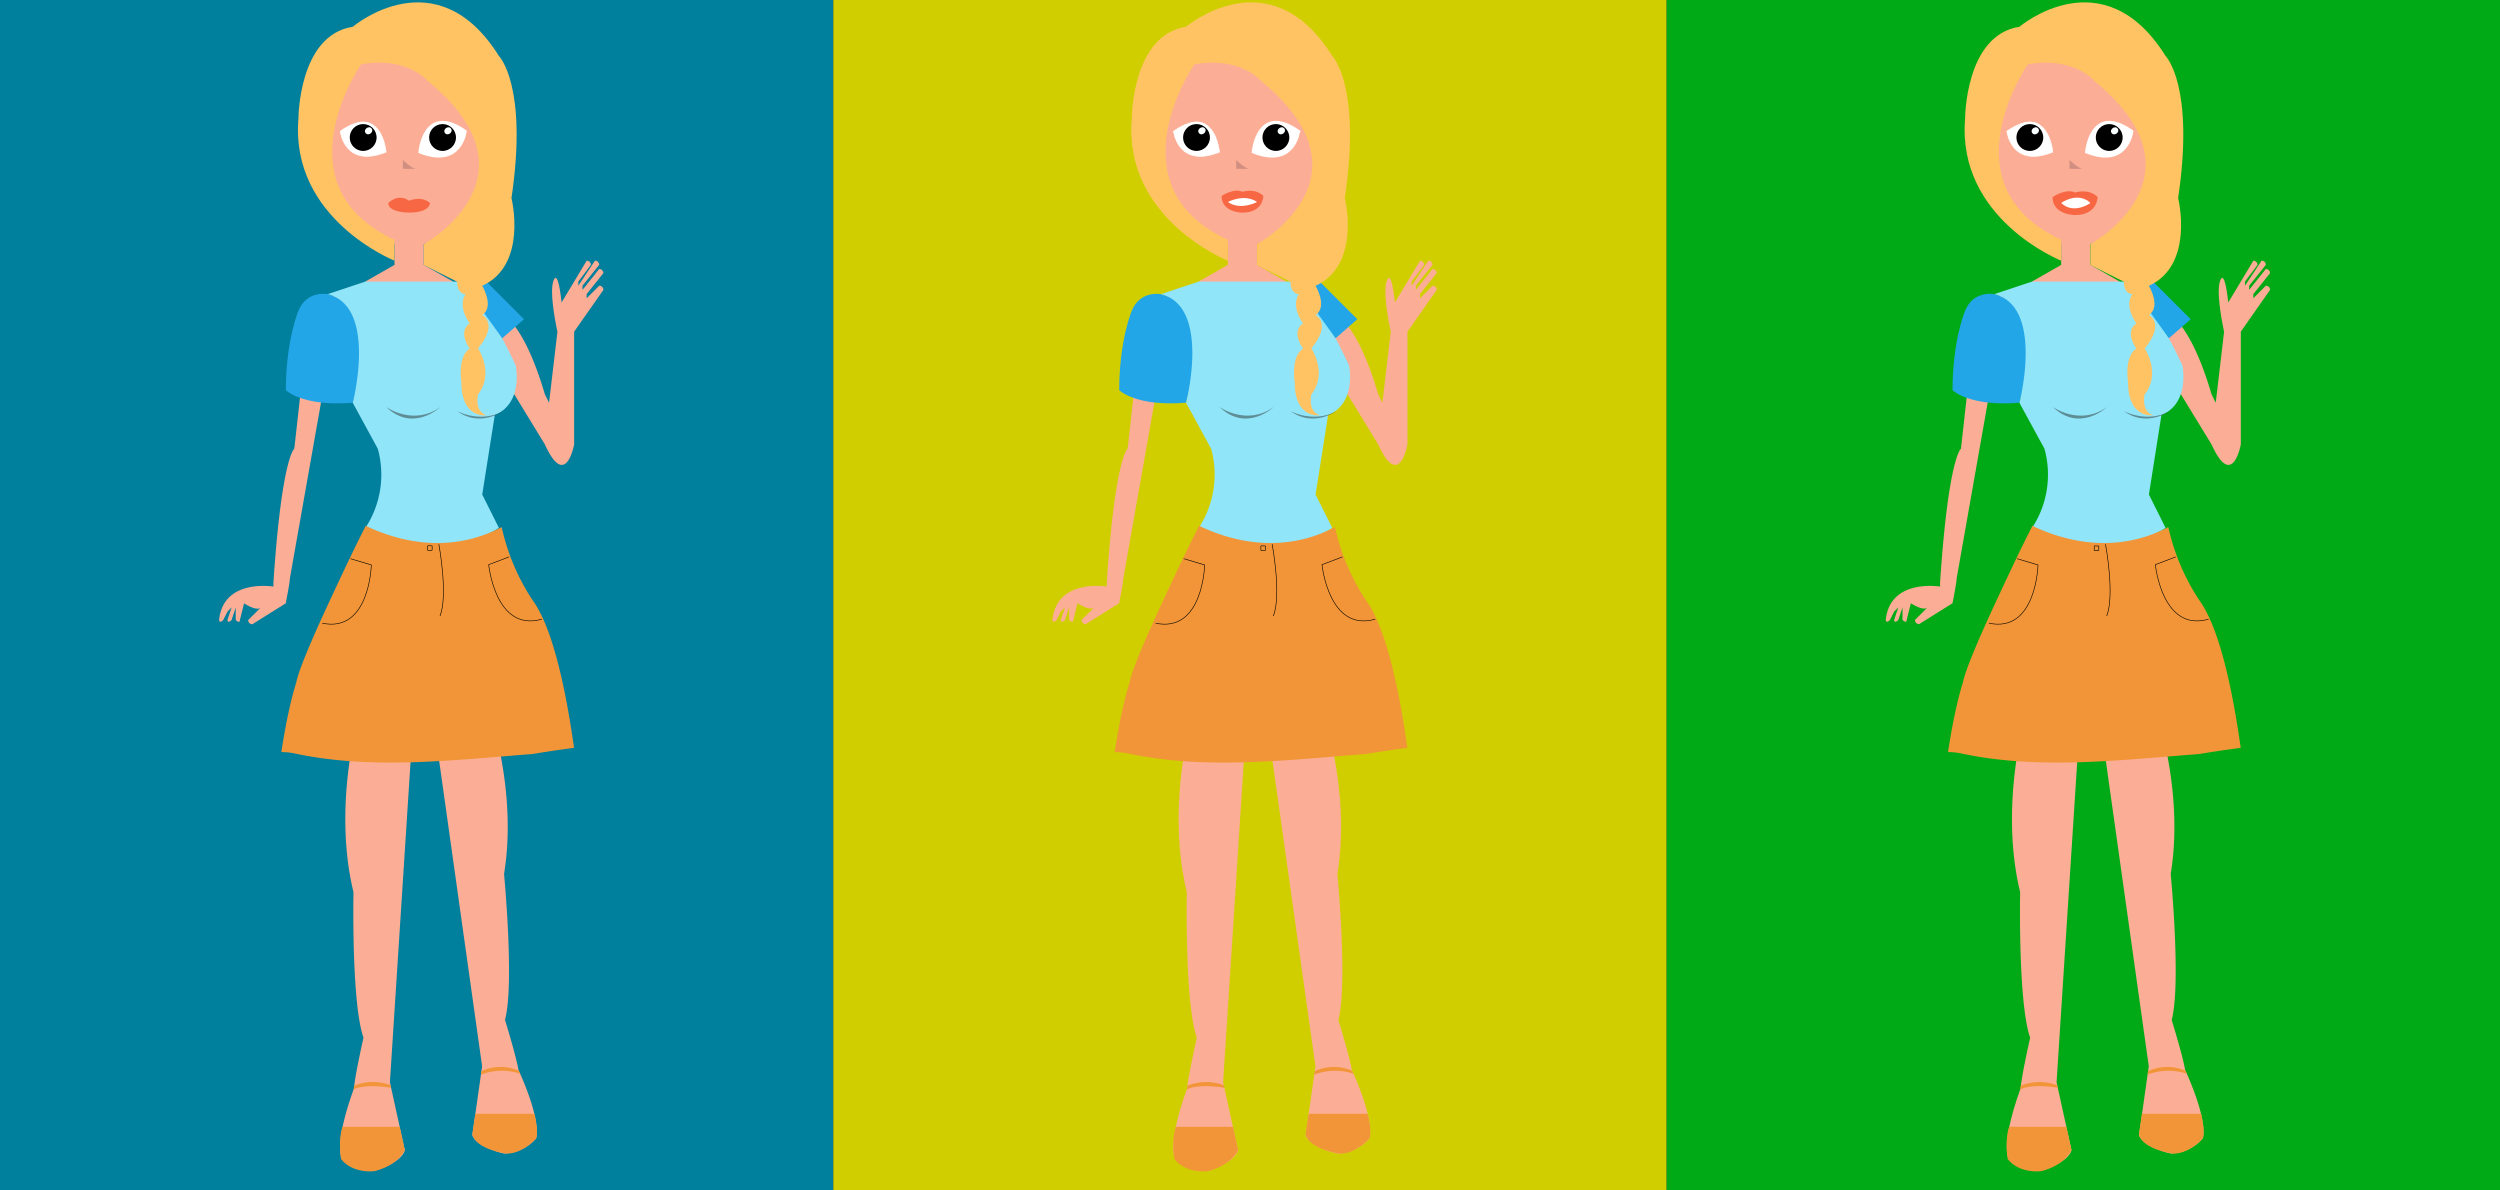 <svg id="Layer_1" data-name="Layer 1" xmlns="http://www.w3.org/2000/svg" viewBox="0 0 1050 500"><rect x="0" y="0" width="1050" height="500" fill="#333333" stroke="none"/><defs><style>.cls-1{fill:#00809c;}.cls-2{fill:#fcad95;}.cls-19,.cls-3,.cls-5{fill:#fff;}.cls-3,.cls-4,.cls-5{stroke:#fff;}.cls-12,.cls-13,.cls-14,.cls-15,.cls-3,.cls-4,.cls-5{stroke-miterlimit:10;}.cls-13,.cls-14,.cls-15,.cls-5{stroke-width:0.25px;}.cls-6{fill:#ffc364;}.cls-7{fill:#faffff;}.cls-8{fill:#f86744;}.cls-9{fill:#23a6e8;}.cls-10{fill:#91e5f9;}.cls-11,.cls-12,.cls-13{fill:#f19538;}.cls-12{stroke:#f19538;}.cls-13,.cls-15{stroke:#020100;}.cls-14,.cls-15{fill:none;}.cls-14{stroke:#050300;}.cls-16{fill:#160b03;opacity:0.4;}.cls-17{fill:#d18f82;}.cls-18{fill:#d1ce00;}.cls-20{fill:#00aa17;}</style></defs><title>sara_karakter_speakcycle</title><rect class="cls-1" width="350" height="500"/><rect class="cls-2" x="137.62" y="18.53" width="68.43" height="84.47" rx="34.21" ry="34.21"/><path class="cls-2" d="M165.69,100.73v10.53l-12.28,7c22.81,21.05,36.85,0,36.85,0l-12.29-7V100.73" transform="translate(0)"/><path class="cls-3" d="M176.22,63.89s1.75-21.06,19.3-8.78C195.52,55.11,193.76,70.91,176.22,63.89Z" transform="translate(0)"/><circle class="cls-4" cx="185.87" cy="57.75" r="6.14"/><path class="cls-5" d="M162.18,63.89s-1.75-21.06-19.3-8.78C142.88,55.11,144.64,70.91,162.18,63.89Z" transform="translate(0)"/><circle class="cls-4" cx="152.53" cy="57.75" r="6.14"/><path class="cls-6" d="M163.14,100.73h2.55S164.09,102.49,163.14,100.73Z" transform="translate(0)"/><ellipse class="cls-7" cx="188.15" cy="54.93" rx="1.58" ry="1.4" transform="translate(4.42 123.21) rotate(-36.66)"/><ellipse class="cls-7" cx="154.81" cy="54.93" rx="1.58" ry="1.4" transform="translate(-2.17 103.3) rotate(-36.66)"/><path class="cls-8" d="M163.06,85.29s3.94-4.29,8.77-1c0,0,5.17-2.28,8.78,1,0,0,0,4-8.78,4C171.83,89.33,163.06,89.33,163.06,85.29Z" transform="translate(0)"/><path class="cls-2" d="M211.31,132.31s8.77,3.51,17.55,33.34l1.75,3.51,3.51-29.83s-3.51-15.79-1.76-21.05c0,0,1.76-7,3.51,8.77l5.3-8.82,5.23-8.72a1.72,1.72,0,0,1,1.76,1.75l-5.27,7V120l7-10.52a1.72,1.72,0,0,1,1.76,1.75l-7,8.77v1.76l7-8.78a1.72,1.72,0,0,1,1.75,1.76l-7,8.77v1.76l5.27-5.27a1.72,1.72,0,0,1,1.75,1.76l-12.28,17.54v47.38s-3.51,19.3-12.28,0l-19.3-31.59Z" transform="translate(0)"/><path class="cls-2" d="M142.88,123.54s-10.53,0-14,17.55l-5.27,47.37s-5.26,3.51-8.77,56.15v1.75s-21.06-3.51-22.81,14c0,0,0,1.75,1.75,0h0l1.76-3.51h0l1.75-1.76-1.75,5.27s0,1.75,1.75,0L99,255.13v5.27s1.75,1.75,1.75,0l1.76-7s5.26,3.51,7,1.75l-5.27,5.27a1.72,1.72,0,0,0,1.76,1.75l14-8.77s1.76-8.77,1.76-10.53Z" transform="translate(0)"/><path class="cls-9" d="M137.62,123.54s-8.77-1.75-12.28,7c0,0-5.27,12.28-5.27,33.34,0,0,7,7,28.08,5.26C148.15,169.16,160.43,128.81,137.62,123.54Z" transform="translate(0)"/><path class="cls-10" d="M153.41,221.8a40.76,40.76,0,0,0,5.26-33.34l-10.52-19.3s10.52-40.35-10.53-45.62l15.79-5.26h40.35s7,1.75,22.81,35.09c0,0,3.51,15.79-8.77,21l-5.26,33.34,7,14S185,239.34,153.41,221.8Z" transform="translate(0)"/><path class="cls-2" d="M202.64,289.61s15.45,38.51,9.06,77.45c0,0,4.43,46.37.4,61.29,0,0,4.86,15.79,5.63,21,0,0,9.56,20.07,7.43,28.79a18.32,18.32,0,0,1-13.44,6.35s-11.31-2.37-13.35-7.68l4.12-28.95-22-156.49" transform="translate(0)"/><path class="cls-11" d="M199.65,467.81h24.79s2.34,9.42.25,10.86c0,0-6,6.34-12.33,5.79,0,0-12.73-1.82-14-8.17Z" transform="translate(0)"/><path class="cls-11" d="M195.8,469.94" transform="translate(0)"/><path class="cls-11" d="M202.2,449.9a19.12,19.12,0,0,1,15.72-.17l.57,1.24a24.66,24.66,0,0,0-16.49.35Z" transform="translate(0)"/><path class="cls-2" d="M151.69,296.78s-12.51,39.56-3.23,77.91c0,0-.93,46.57,4.21,61.15,0,0-3.66,16.11-4,21.33,0,0-8,20.73-5.24,29.27a18.33,18.33,0,0,0,13.88,5.33s11.09-3.21,12.73-8.65l-6.28-28.56,10.17-157.78" transform="translate(0)"/><path class="cls-11" d="M143.85,473.25h24L170,483s-2.55,6.35-12.76,8.89c0,0-8.93,1.27-14-5.08C143.25,486.82,141.9,478.73,143.85,473.25Z" transform="translate(0)"/><path class="cls-11" d="M148.74,456a20.85,20.85,0,0,1,15.24-.2l.23,1.05s-10.51-1.88-15.73.71Z" transform="translate(0)"/><path class="cls-11" d="M189.27,252.81" transform="translate(0)"/><path class="cls-11" d="M191.14,258.61" transform="translate(0)"/><path class="cls-12" d="M123.73,315.94c32.54,7,66.74,2.77,99.8.26,5.67-.93,11.33-1.8,17-2.54-3.26-23.06-8.7-49.7-17.32-61.4a91.77,91.77,0,0,1-12.86-30.14,58.05,58.05,0,0,1-12.77,4.78c-19.59,4.82-36.53-2-43.73-5.39-4.61,9-9.08,18.52-13.72,28.45-7,14.93-14.23,31.26-15.23,36.87,0,0-3.22,9.38-6.15,28.55A27.84,27.84,0,0,1,123.73,315.94Z" transform="translate(0)"/><path class="cls-13" d="M184.31,228.55s4,21.35.5,30.17" transform="translate(0)"/><path class="cls-14" d="M213.83,233.89l-8.58,3.26s2.81,28.57,22.36,22.89" transform="translate(0)"/><path class="cls-14" d="M147.15,234.65l8.81,2.63s-.69,28.69-20.61,24.46" transform="translate(0)"/><rect class="cls-15" x="179.59" y="229.22" width="1.93" height="1.92" rx="0.15" ry="0.15" transform="translate(2.48 -1.93) rotate(0.62)"/><path class="cls-9" d="M193.76,118.28s3.51-1.76,10.53,0l15.79,15.79-9.13,8Z" transform="translate(0)"/><path class="cls-6" d="M151.66,27s-35.1,50.88,14,73.69v8.78S121.83,92,125.34,49.85c0,0,0-35.09,22.81-38.6,0,0,35.09-29.83,61.41,12.28,0,0,12.28,12.28,5.26,59.66,0,0,7,28.07-12.28,36.84,0,0,5.26,8.78,0,12.28,0,0,7,3.51-1.76,14,0,0,7,10.53,0,19.3,0,0-1.75,7,3.51,8.77,0,0-10.53,1.76-10.53-14,0,0-1.75-10.53,3.51-14,0,0-5.26-7,0-10.53,0,0-5.26-7-1.75-12.28,0,0-3.51,0-3.51-5.26l-14-7v-8.77s50.89-28.08,1.76-68.43C179.73,34.06,171,23.53,151.66,27Z" transform="translate(0)"/><path class="cls-16" d="M162.18,170.92s11.41,8.22,22.81,0C185,170.92,173.59,181.88,162.18,170.92Z" transform="translate(0)"/><path class="cls-16" d="M192,172.67s9.65,5.26,19.3,0C211.31,172.67,201.66,179.69,192,172.67Z" transform="translate(0)"/><path class="cls-17" d="M169.2,67.15l.38.38c.87.84,3.07,2.85,4.88,3.38H169.2" transform="translate(0)"/><rect class="cls-18" x="350" width="350" height="500"/><rect class="cls-2" x="487.62" y="18.53" width="68.43" height="84.47" rx="34.21" ry="34.21"/><path class="cls-2" d="M515.69,100.73v10.53l-12.28,7c22.81,21.05,36.85,0,36.85,0l-12.29-7V100.73" transform="translate(0)"/><path class="cls-3" d="M526.22,63.89s1.75-21.06,19.3-8.78C545.52,55.11,543.76,70.91,526.22,63.89Z" transform="translate(0)"/><circle class="cls-4" cx="535.87" cy="57.75" r="6.14"/><path class="cls-5" d="M512.18,63.89s-1.75-21.06-19.3-8.78C492.88,55.11,494.64,70.91,512.18,63.89Z" transform="translate(0)"/><circle class="cls-4" cx="502.53" cy="57.75" r="6.14"/><path class="cls-6" d="M513.14,100.73h2.55S514.09,102.49,513.14,100.73Z" transform="translate(0)"/><ellipse class="cls-7" cx="538.15" cy="54.93" rx="1.58" ry="1.4" transform="translate(73.66 332.19) rotate(-36.66)"/><ellipse class="cls-7" cx="504.81" cy="54.93" rx="1.58" ry="1.4" transform="translate(67.06 312.28) rotate(-36.66)"/><path class="cls-8" d="M513.06,82.31s5.26-3.51,8.77-1.75c0,0,5.27-1.76,8.78,1.75,0,0,0,7-8.78,7C521.83,89.33,513.06,89.33,513.06,82.31Z" transform="translate(0)"/><path class="cls-19" d="M515.69,84.84s7-3.72,12.28,0C528,84.84,521,88.57,515.69,84.84Z" transform="translate(0)"/><path class="cls-2" d="M561.31,132.31s8.77,3.51,17.55,33.34l1.75,3.51,3.51-29.83s-3.51-15.79-1.76-21.05c0,0,1.76-7,3.51,8.77l5.3-8.82,5.23-8.72a1.72,1.72,0,0,1,1.76,1.75l-5.27,7V120l7-10.52a1.72,1.72,0,0,1,1.76,1.75l-7,8.77v1.76l7-8.78a1.72,1.72,0,0,1,1.75,1.76l-7,8.77v1.76l5.27-5.27a1.72,1.72,0,0,1,1.75,1.76l-12.28,17.54v47.38s-3.51,19.3-12.28,0l-19.3-31.59Z" transform="translate(0)"/><path class="cls-2" d="M492.88,123.54s-10.53,0-14,17.55l-5.27,47.37s-5.26,3.51-8.77,56.15v1.75s-21.06-3.51-22.81,14c0,0,0,1.75,1.75,0h0l1.76-3.51h0l1.75-1.76-1.75,5.27s0,1.75,1.75,0l1.76-5.27v5.27s1.75,1.75,1.75,0l1.76-7s5.26,3.51,7,1.75l-5.27,5.27a1.72,1.72,0,0,0,1.76,1.75l14-8.77s1.76-8.77,1.76-10.53Z" transform="translate(0)"/><path class="cls-9" d="M487.62,123.54s-8.77-1.75-12.28,7c0,0-5.27,12.28-5.27,33.34,0,0,7,7,28.08,5.26C498.15,169.16,510.43,128.81,487.62,123.54Z" transform="translate(0)"/><path class="cls-10" d="M503.41,221.8a40.76,40.76,0,0,0,5.26-33.34l-10.52-19.3s10.52-40.35-10.53-45.62l15.79-5.26h40.35s7,1.75,22.81,35.09c0,0,3.51,15.79-8.77,21l-5.26,33.34,7,14S535,239.34,503.41,221.8Z" transform="translate(0)"/><path class="cls-2" d="M552.64,289.61s15.45,38.51,9.06,77.45c0,0,4.43,46.37.4,61.29,0,0,4.86,15.79,5.63,21,0,0,9.56,20.07,7.43,28.79a18.32,18.32,0,0,1-13.44,6.35s-11.31-2.37-13.35-7.68l4.12-28.95-22-156.49" transform="translate(0)"/><path class="cls-11" d="M549.65,467.81h24.79s2.34,9.42.25,10.86c0,0-6,6.34-12.33,5.79,0,0-12.73-1.82-14-8.17Z" transform="translate(0)"/><path class="cls-11" d="M545.8,469.94" transform="translate(0)"/><path class="cls-11" d="M552.2,449.9a19.12,19.12,0,0,1,15.72-.17l.57,1.24a24.66,24.66,0,0,0-16.49.35Z" transform="translate(0)"/><path class="cls-2" d="M501.69,296.78s-12.51,39.56-3.23,77.91c0,0-.93,46.57,4.21,61.15,0,0-3.66,16.11-4.05,21.33,0,0-8,20.73-5.24,29.27a18.33,18.33,0,0,0,13.88,5.33s11.09-3.21,12.73-8.65l-6.28-28.56,10.17-157.78" transform="translate(0)"/><path class="cls-11" d="M493.85,473.25h24L520,483s-2.55,6.35-12.76,8.89c0,0-8.93,1.27-14-5.08C493.25,486.82,491.9,478.73,493.85,473.25Z" transform="translate(0)"/><path class="cls-11" d="M498.74,456a20.85,20.85,0,0,1,15.24-.2l.23,1.05s-10.51-1.88-15.73.71Z" transform="translate(0)"/><path class="cls-11" d="M539.27,252.81" transform="translate(0)"/><path class="cls-11" d="M541.14,258.61" transform="translate(0)"/><path class="cls-12" d="M473.73,315.94c32.54,7,66.74,2.77,99.8.26,5.67-.93,11.33-1.8,17-2.54-3.26-23.06-8.7-49.7-17.32-61.4a91.77,91.77,0,0,1-12.86-30.14,58.05,58.05,0,0,1-12.77,4.78c-19.59,4.82-36.53-2-43.73-5.39-4.61,9-9.08,18.52-13.72,28.45-7,14.93-14.23,31.26-15.23,36.87,0,0-3.22,9.38-6.15,28.55A27.84,27.84,0,0,1,473.73,315.94Z" transform="translate(0)"/><path class="cls-13" d="M534.31,228.55s4,21.35.5,30.17" transform="translate(0)"/><path class="cls-14" d="M563.83,233.89l-8.58,3.26s2.81,28.57,22.36,22.89" transform="translate(0)"/><path class="cls-14" d="M497.15,234.65l8.81,2.63s-.69,28.69-20.61,24.46" transform="translate(0)"/><rect class="cls-15" x="529.59" y="229.22" width="1.93" height="1.92" rx="0.15" ry="0.15" transform="translate(2.5 -5.68) rotate(0.62)"/><path class="cls-9" d="M543.76,118.28s3.51-1.76,10.53,0l15.79,15.79-9.13,8Z" transform="translate(0)"/><path class="cls-6" d="M501.66,27s-35.1,50.88,14,73.69v8.78S471.83,92,475.34,49.85c0,0,0-35.09,22.81-38.6,0,0,35.09-29.83,61.41,12.28,0,0,12.28,12.28,5.26,59.66,0,0,7,28.07-12.28,36.84,0,0,5.26,8.78,0,12.28,0,0,7,3.51-1.76,14,0,0,7,10.53,0,19.3,0,0-1.75,7,3.51,8.77,0,0-10.53,1.76-10.53-14,0,0-1.75-10.53,3.51-14,0,0-5.26-7,0-10.53,0,0-5.26-7-1.75-12.28,0,0-3.51,0-3.51-5.26l-14-7v-8.77s50.89-28.08,1.76-68.43C529.73,34.06,521,23.53,501.66,27Z" transform="translate(0)"/><path class="cls-16" d="M512.18,170.92s11.41,8.22,22.81,0C535,170.92,523.59,181.88,512.18,170.92Z" transform="translate(0)"/><path class="cls-16" d="M542,172.67s9.65,5.26,19.3,0C561.31,172.67,551.66,179.69,542,172.67Z" transform="translate(0)"/><path class="cls-17" d="M519.2,67.15l.38.38c.87.84,3.07,2.85,4.88,3.38H519.2" transform="translate(0)"/><rect class="cls-20" x="700" width="350" height="500"/><rect class="cls-2" x="837.62" y="18.53" width="68.43" height="84.47" rx="34.21" ry="34.21"/><path class="cls-2" d="M865.69,100.73v10.53l-12.28,7c22.81,21.05,36.85,0,36.85,0l-12.29-7V100.73" transform="translate(0)"/><path class="cls-3" d="M876.22,63.89s1.75-21.06,19.3-8.78C895.52,55.11,893.76,70.91,876.22,63.89Z" transform="translate(0)"/><circle class="cls-4" cx="885.87" cy="57.75" r="6.14"/><path class="cls-5" d="M862.18,63.89s-1.75-21.06-19.3-8.78C842.88,55.11,844.64,70.91,862.18,63.89Z" transform="translate(0)"/><circle class="cls-4" cx="852.53" cy="57.75" r="6.14"/><path class="cls-6" d="M863.14,100.73h2.55S864.09,102.49,863.14,100.73Z" transform="translate(0)"/><ellipse class="cls-7" cx="888.15" cy="54.93" rx="1.58" ry="1.4" transform="translate(142.89 541.17) rotate(-36.66)"/><ellipse class="cls-7" cx="854.81" cy="54.93" rx="1.58" ry="1.4" transform="translate(136.3 521.26) rotate(-36.66)"/><path class="cls-8" d="M862.06,82.75s5.68-3.79,9.47-1.89c0,0,5.68-1.9,9.47,1.89,0,0,0,7.58-9.47,7.58C871.53,90.33,862.06,90.33,862.06,82.75Z" transform="translate(0)"/><path class="cls-19" d="M865.69,85.25s7-5.06,12.28,0C878,85.25,871,90.31,865.69,85.25Z" transform="translate(0)"/><path class="cls-2" d="M911.31,132.31s8.77,3.51,17.55,33.34l1.75,3.51,3.51-29.83s-3.51-15.79-1.76-21.05c0,0,1.76-7,3.51,8.77l5.3-8.82,5.23-8.72a1.72,1.72,0,0,1,1.76,1.75l-5.27,7V120l7-10.52a1.72,1.72,0,0,1,1.76,1.75l-7,8.77v1.76l7-8.78a1.72,1.72,0,0,1,1.75,1.76l-7,8.77v1.76l5.27-5.27a1.72,1.72,0,0,1,1.75,1.76l-12.28,17.54v47.38s-3.51,19.3-12.28,0l-19.3-31.59Z" transform="translate(0)"/><path class="cls-2" d="M842.88,123.54s-10.53,0-14,17.55l-5.27,47.37s-5.26,3.51-8.77,56.15v1.75s-21.06-3.51-22.81,14c0,0,0,1.75,1.75,0h0l1.76-3.51h0l1.75-1.76-1.75,5.27s0,1.75,1.75,0l1.76-5.27v5.27s1.75,1.75,1.75,0l1.76-7s5.26,3.51,7,1.75l-5.27,5.27a1.72,1.72,0,0,0,1.76,1.75l14-8.77s1.76-8.77,1.76-10.53Z" transform="translate(0)"/><path class="cls-9" d="M837.62,123.54s-8.77-1.75-12.28,7c0,0-5.27,12.28-5.27,33.34,0,0,7,7,28.08,5.26C848.15,169.16,860.43,128.81,837.62,123.54Z" transform="translate(0)"/><path class="cls-10" d="M853.41,221.8a40.76,40.76,0,0,0,5.26-33.34l-10.52-19.3s10.52-40.35-10.53-45.62l15.79-5.26h40.35s7,1.75,22.81,35.09c0,0,3.51,15.79-8.77,21l-5.26,33.34,7,14S885,239.34,853.41,221.8Z" transform="translate(0)"/><path class="cls-2" d="M902.64,289.61s15.45,38.51,9.06,77.45c0,0,4.43,46.37.4,61.29,0,0,4.86,15.79,5.63,21,0,0,9.56,20.07,7.43,28.79a18.32,18.32,0,0,1-13.44,6.35s-11.31-2.37-13.35-7.68l4.12-28.95-22-156.49" transform="translate(0)"/><path class="cls-11" d="M899.65,467.81h24.79s2.34,9.42.25,10.86c0,0-6,6.34-12.33,5.79,0,0-12.73-1.82-14-8.17Z" transform="translate(0)"/><path class="cls-11" d="M895.8,469.94" transform="translate(0)"/><path class="cls-11" d="M902.2,449.9a19.12,19.12,0,0,1,15.72-.17l.57,1.24a24.66,24.66,0,0,0-16.49.35Z" transform="translate(0)"/><path class="cls-2" d="M851.69,296.78s-12.51,39.56-3.23,77.91c0,0-.93,46.57,4.21,61.15,0,0-3.66,16.11-4,21.33,0,0-8,20.73-5.24,29.27a18.33,18.33,0,0,0,13.88,5.33s11.09-3.21,12.73-8.65l-6.28-28.56,10.17-157.78" transform="translate(0)"/><path class="cls-11" d="M843.85,473.25h24L870,483s-2.55,6.35-12.76,8.89c0,0-8.93,1.27-14-5.08C843.25,486.82,841.9,478.73,843.85,473.25Z" transform="translate(0)"/><path class="cls-11" d="M848.74,456a20.85,20.85,0,0,1,15.24-.2l.23,1.05s-10.51-1.88-15.73.71Z" transform="translate(0)"/><path class="cls-11" d="M889.27,252.81" transform="translate(0)"/><path class="cls-11" d="M891.14,258.61" transform="translate(0)"/><path class="cls-12" d="M823.73,315.94c32.54,7,66.74,2.77,99.8.26,5.67-.93,11.33-1.8,17-2.54-3.26-23.06-8.7-49.7-17.32-61.4a91.77,91.77,0,0,1-12.86-30.14,58.05,58.05,0,0,1-12.77,4.78c-19.59,4.82-36.53-2-43.73-5.39-4.61,9-9.08,18.52-13.72,28.45-7,14.93-14.23,31.26-15.23,36.87,0,0-3.22,9.38-6.15,28.55A27.84,27.84,0,0,1,823.73,315.94Z" transform="translate(0)"/><path class="cls-13" d="M884.31,228.55s4,21.35.5,30.17" transform="translate(0)"/><path class="cls-14" d="M913.83,233.89l-8.58,3.26s2.81,28.57,22.36,22.89" transform="translate(0)"/><path class="cls-14" d="M847.15,234.65l8.81,2.63s-.69,28.69-20.61,24.46" transform="translate(0)"/><rect class="cls-15" x="879.59" y="229.22" width="1.93" height="1.92" rx="0.15" ry="0.15" transform="translate(2.52 -9.44) rotate(0.62)"/><path class="cls-9" d="M893.76,118.28s3.51-1.76,10.53,0l15.79,15.79-9.13,8Z" transform="translate(0)"/><path class="cls-6" d="M851.66,27s-35.1,50.88,14,73.69v8.78S821.83,92,825.34,49.85c0,0,0-35.09,22.81-38.6,0,0,35.09-29.83,61.41,12.28,0,0,12.28,12.28,5.26,59.66,0,0,7,28.07-12.28,36.84,0,0,5.26,8.78,0,12.28,0,0,7,3.51-1.76,14,0,0,7,10.53,0,19.3,0,0-1.75,7,3.51,8.77,0,0-10.53,1.76-10.53-14,0,0-1.75-10.53,3.51-14,0,0-5.26-7,0-10.53,0,0-5.26-7-1.75-12.28,0,0-3.51,0-3.51-5.26l-14-7v-8.77s50.89-28.08,1.76-68.43C879.73,34.06,871,23.53,851.66,27Z" transform="translate(0)"/><path class="cls-16" d="M862.18,170.92s11.41,8.22,22.81,0C885,170.92,873.59,181.88,862.18,170.92Z" transform="translate(0)"/><path class="cls-16" d="M892,172.67s9.65,5.26,19.3,0C911.31,172.67,901.66,179.69,892,172.67Z" transform="translate(0)"/><path class="cls-17" d="M869.2,67.15l.38.38c.87.84,3.07,2.85,4.88,3.38H869.2" transform="translate(0)"/></svg>
